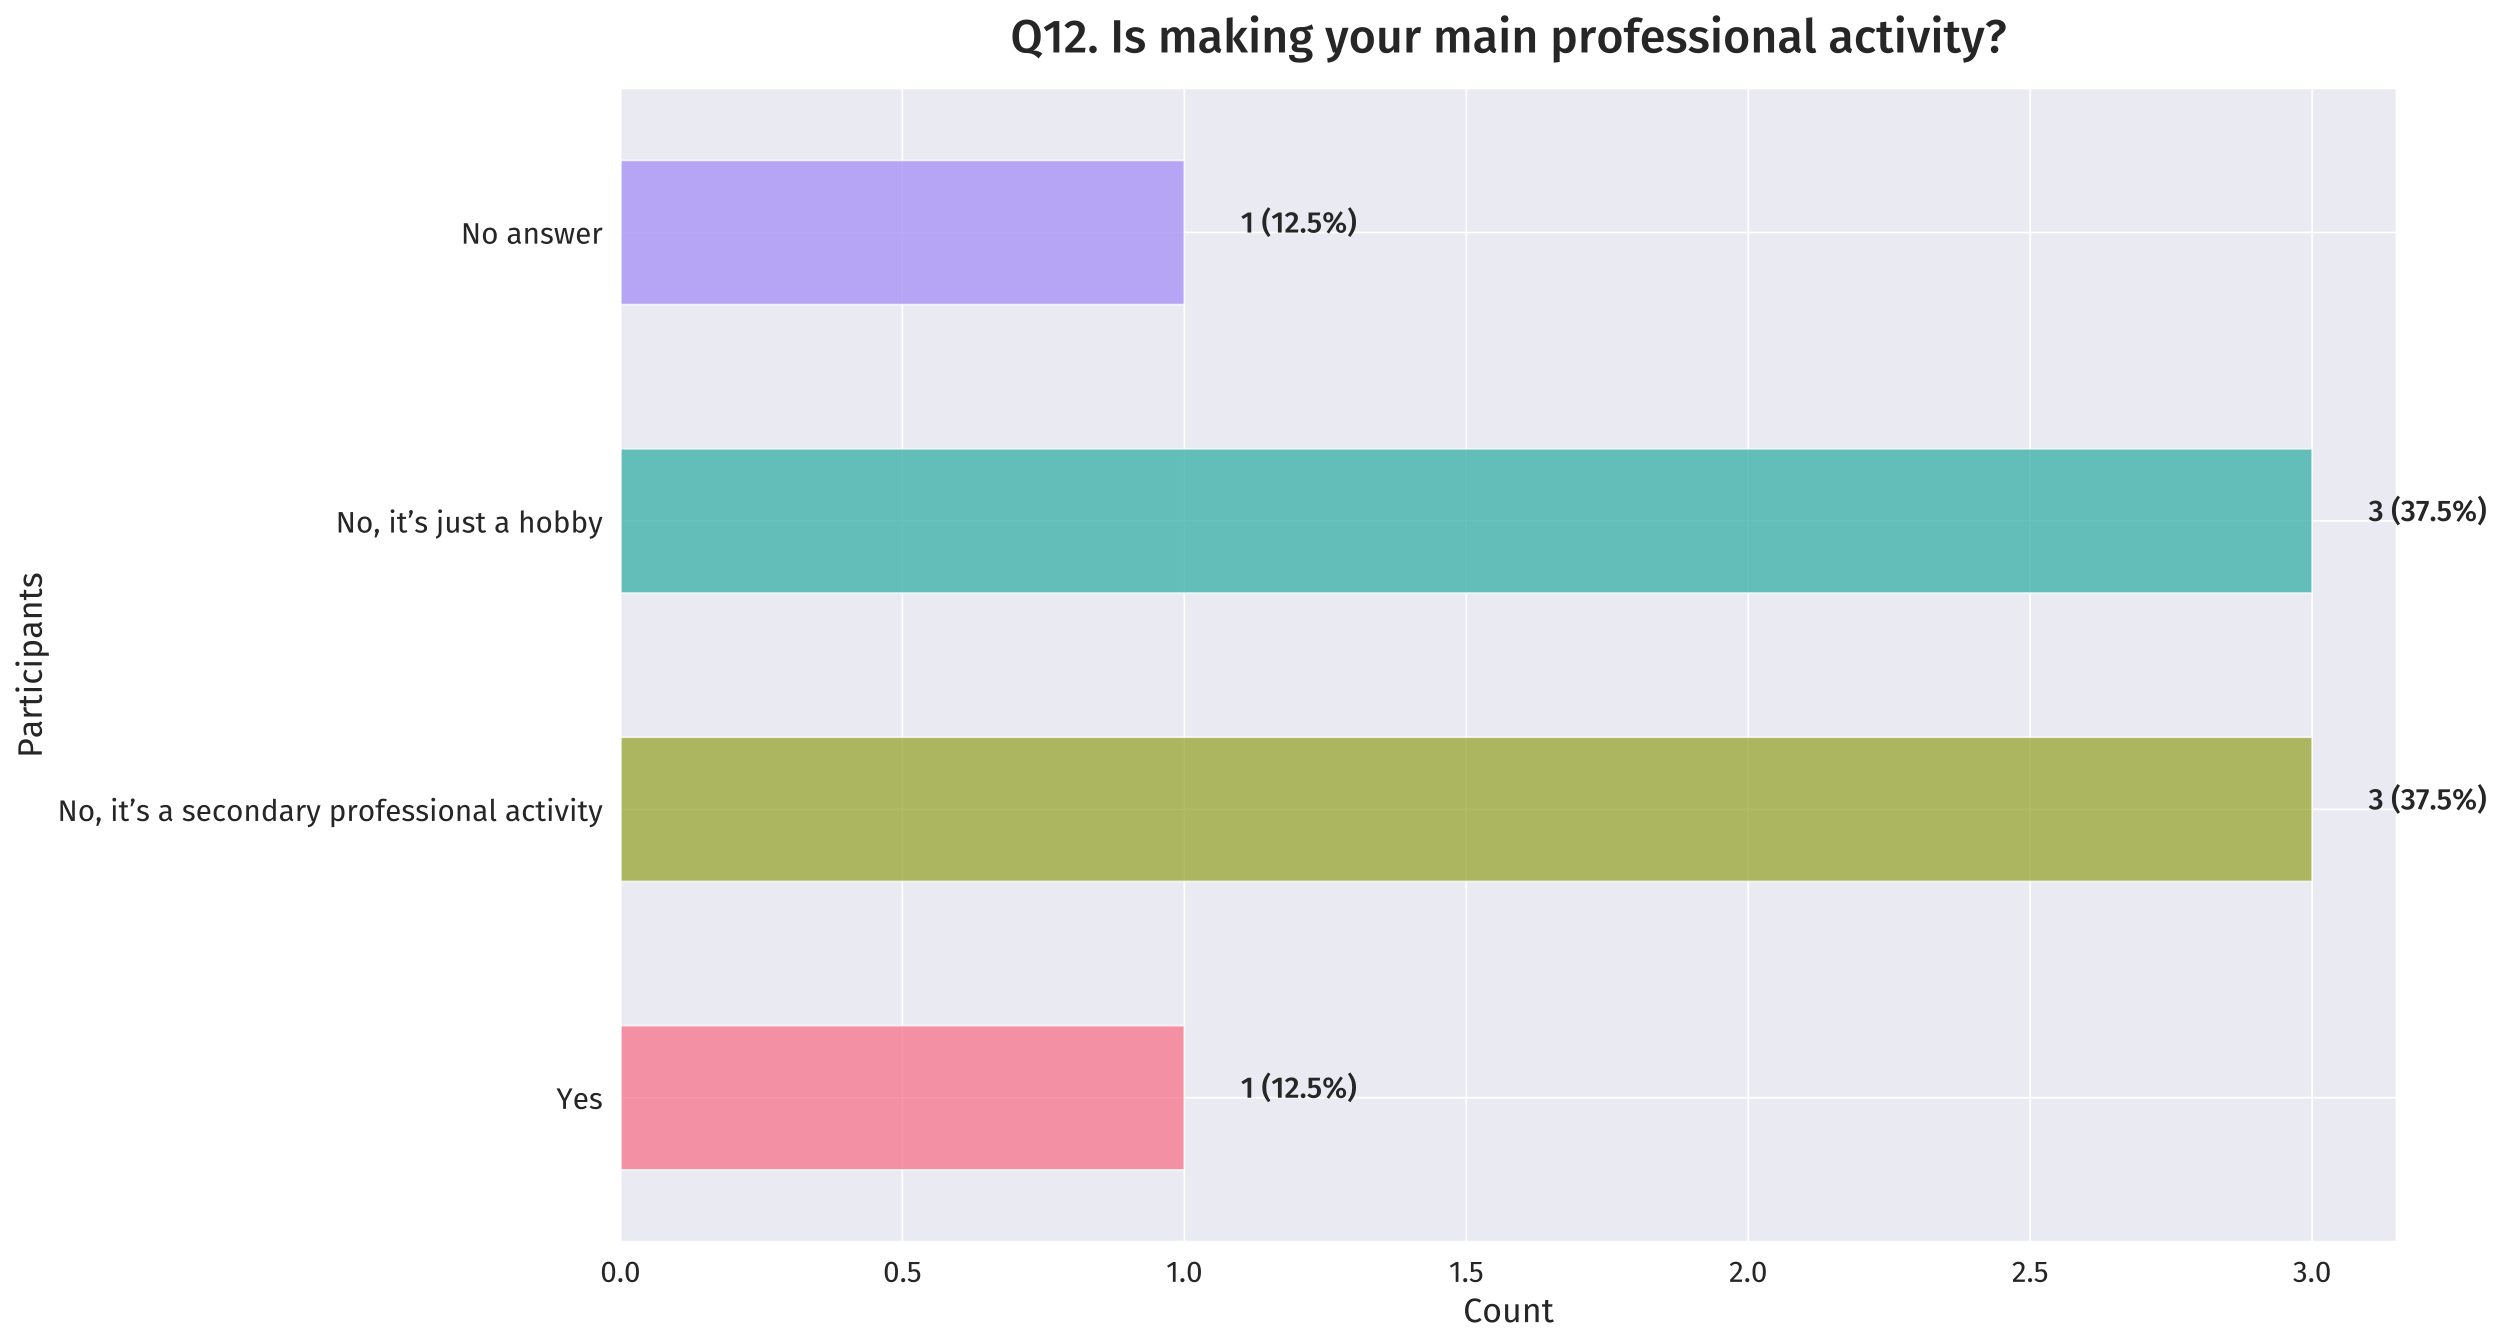 <?xml version="1.0" encoding="utf-8" standalone="no"?>
<!DOCTYPE svg PUBLIC "-//W3C//DTD SVG 1.1//EN"
  "http://www.w3.org/Graphics/SVG/1.1/DTD/svg11.dtd">
<!-- Created with matplotlib (http://matplotlib.org/) -->
<svg height="633pt" version="1.1" viewBox="0 0 1178 633" width="1178pt" xmlns="http://www.w3.org/2000/svg" xmlns:xlink="http://www.w3.org/1999/xlink">
 <defs>
  <style type="text/css">
*{stroke-linecap:butt;stroke-linejoin:round;}
  </style>
 </defs>
 <g id="figure_1">
  <g id="patch_1">
   <path d="M 0 633.596 
L 1178.957 633.596 
L 1178.957 0 
L 0 0 
z
" style="fill:#ffffff;"/>
  </g>
  <g id="axes_1">
   <g id="patch_2">
    <path d="M 292.333 585.207 
L 1129.333 585.207 
L 1129.333 41.607 
L 292.333 41.607 
z
" style="fill:#eaeaf2;"/>
   </g>
   <g id="matplotlib.axis_1">
    <g id="xtick_1">
     <g id="line2d_1">
      <path clip-path="url(#p5db1fbc3b5)" d="M 292.333 585.207 
L 292.333 41.607 
" style="fill:none;stroke:#ffffff;stroke-linecap:round;stroke-width:0.8;"/>
     </g>
     <g id="text_1">
      <!-- 0.0 -->
      <defs>
       <path d="M 27.906 67.906 
Q 39 67.906 44.641 59.047 
Q 50.297 50.203 50.297 33.406 
Q 50.297 16.594 44.641 7.688 
Q 39 -1.203 27.906 -1.203 
Q 16.797 -1.203 11.141 7.688 
Q 5.5 16.594 5.5 33.406 
Q 5.5 50.203 11.141 59.047 
Q 16.797 67.906 27.906 67.906 
z
M 27.906 60.594 
Q 21.406 60.594 18.25 54.188 
Q 15.094 47.797 15.094 33.406 
Q 15.094 19 18.25 12.547 
Q 21.406 6.094 27.906 6.094 
Q 34.297 6.094 37.5 12.547 
Q 40.703 19 40.703 33.406 
Q 40.703 47.703 37.5 54.141 
Q 34.297 60.594 27.906 60.594 
z
" id="FiraSans-Regular-30"/>
       <path d="M 11.906 12.703 
Q 14.906 12.703 16.906 10.703 
Q 18.906 8.703 18.906 5.797 
Q 18.906 2.906 16.906 0.844 
Q 14.906 -1.203 11.906 -1.203 
Q 9 -1.203 7 0.844 
Q 5 2.906 5 5.797 
Q 5 8.703 7 10.703 
Q 9 12.703 11.906 12.703 
z
" id="FiraSans-Regular-2e"/>
      </defs>
      <g style="fill:#262626;" transform="translate(282.842 604.007)scale(0.14 -0.14)">
       <use xlink:href="#FiraSans-Regular-30"/>
       <use x="55.8" xlink:href="#FiraSans-Regular-2e"/>
       <use x="79.8" xlink:href="#FiraSans-Regular-30"/>
      </g>
     </g>
    </g>
    <g id="xtick_2">
     <g id="line2d_2">
      <path clip-path="url(#p5db1fbc3b5)" d="M 425.191 585.207 
L 425.191 41.607 
" style="fill:none;stroke:#ffffff;stroke-linecap:round;stroke-width:0.8;"/>
     </g>
     <g id="text_2">
      <!-- 0.5 -->
      <defs>
       <path d="M 42 59.703 
L 15.906 59.703 
L 15.906 40 
Q 21 42.594 26.594 42.594 
Q 35.203 42.594 40.391 36.938 
Q 45.594 31.297 45.594 21.406 
Q 45.594 14.797 42.688 9.641 
Q 39.797 4.5 34.547 1.641 
Q 29.297 -1.203 22.406 -1.203 
Q 16.297 -1.203 11.5 0.938 
Q 6.703 3.094 2.594 7.297 
L 8 12.594 
Q 11.203 9.406 14.594 7.844 
Q 18 6.297 22.297 6.297 
Q 28.703 6.297 32.344 10.297 
Q 36 14.297 36 21.594 
Q 36 28.906 32.703 32.203 
Q 29.406 35.5 23.797 35.5 
Q 21.203 35.5 19 34.953 
Q 16.797 34.406 14.297 33.203 
L 7.094 33.203 
L 7.094 66.906 
L 43.297 66.906 
z
" id="FiraSans-Regular-35"/>
      </defs>
      <g style="fill:#262626;" transform="translate(416.098 604.007)scale(0.14 -0.14)">
       <use xlink:href="#FiraSans-Regular-30"/>
       <use x="55.8" xlink:href="#FiraSans-Regular-2e"/>
       <use x="79.8" xlink:href="#FiraSans-Regular-35"/>
      </g>
     </g>
    </g>
    <g id="xtick_3">
     <g id="line2d_3">
      <path clip-path="url(#p5db1fbc3b5)" d="M 558.048 585.207 
L 558.048 41.607 
" style="fill:none;stroke:#ffffff;stroke-linecap:round;stroke-width:0.8;"/>
     </g>
     <g id="text_3">
      <!-- 1.0 -->
      <defs>
       <path d="M 32.297 66.906 
L 32.297 0 
L 23.094 0 
L 23.094 57.094 
L 7.5 47.594 
L 3.5 54.094 
L 24.203 66.906 
z
" id="FiraSans-Regular-31"/>
      </defs>
      <g style="fill:#262626;" transform="translate(549.431 604.007)scale(0.14 -0.14)">
       <use xlink:href="#FiraSans-Regular-31"/>
       <use x="43.3" xlink:href="#FiraSans-Regular-2e"/>
       <use x="67.3" xlink:href="#FiraSans-Regular-30"/>
      </g>
     </g>
    </g>
    <g id="xtick_4">
     <g id="line2d_4">
      <path clip-path="url(#p5db1fbc3b5)" d="M 690.905 585.207 
L 690.905 41.607 
" style="fill:none;stroke:#ffffff;stroke-linecap:round;stroke-width:0.8;"/>
     </g>
     <g id="text_4">
      <!-- 1.5 -->
      <g style="fill:#262626;" transform="translate(682.688 604.007)scale(0.14 -0.14)">
       <use xlink:href="#FiraSans-Regular-31"/>
       <use x="43.3" xlink:href="#FiraSans-Regular-2e"/>
       <use x="67.3" xlink:href="#FiraSans-Regular-35"/>
      </g>
     </g>
    </g>
    <g id="xtick_5">
     <g id="line2d_5">
      <path clip-path="url(#p5db1fbc3b5)" d="M 823.762 585.207 
L 823.762 41.607 
" style="fill:none;stroke:#ffffff;stroke-linecap:round;stroke-width:0.8;"/>
     </g>
     <g id="text_5">
      <!-- 2.0 -->
      <defs>
       <path d="M 22.797 67.906 
Q 28.797 67.906 33.344 65.5 
Q 37.906 63.094 40.406 58.938 
Q 42.906 54.797 42.906 49.594 
Q 42.906 43.5 40.156 37.891 
Q 37.406 32.297 31.703 25.797 
Q 26 19.297 14.406 7.703 
L 44.5 7.703 
L 43.406 0 
L 3.906 0 
L 3.906 7.297 
Q 17.297 21.203 22.891 27.641 
Q 28.5 34.094 30.891 38.891 
Q 33.297 43.703 33.297 49.203 
Q 33.297 54.406 30.297 57.344 
Q 27.297 60.297 22.297 60.297 
Q 18.203 60.297 15.094 58.594 
Q 12 56.906 8.5 53 
L 2.5 57.797 
Q 6.594 62.906 11.594 65.406 
Q 16.594 67.906 22.797 67.906 
z
" id="FiraSans-Regular-32"/>
      </defs>
      <g style="fill:#262626;" transform="translate(814.711 604.007)scale(0.14 -0.14)">
       <use xlink:href="#FiraSans-Regular-32"/>
       <use x="49.5" xlink:href="#FiraSans-Regular-2e"/>
       <use x="73.5" xlink:href="#FiraSans-Regular-30"/>
      </g>
     </g>
    </g>
    <g id="xtick_6">
     <g id="line2d_6">
      <path clip-path="url(#p5db1fbc3b5)" d="M 956.619 585.207 
L 956.619 41.607 
" style="fill:none;stroke:#ffffff;stroke-linecap:round;stroke-width:0.8;"/>
     </g>
     <g id="text_6">
      <!-- 2.5 -->
      <g style="fill:#262626;" transform="translate(947.968 604.007)scale(0.14 -0.14)">
       <use xlink:href="#FiraSans-Regular-32"/>
       <use x="49.5" xlink:href="#FiraSans-Regular-2e"/>
       <use x="73.5" xlink:href="#FiraSans-Regular-35"/>
      </g>
     </g>
    </g>
    <g id="xtick_7">
     <g id="line2d_7">
      <path clip-path="url(#p5db1fbc3b5)" d="M 1089.476 585.207 
L 1089.476 41.607 
" style="fill:none;stroke:#ffffff;stroke-linecap:round;stroke-width:0.8;"/>
     </g>
     <g id="text_7">
      <!-- 3.0 -->
      <defs>
       <path d="M 22.5 67.906 
Q 28.703 67.906 33.141 65.594 
Q 37.594 63.297 39.938 59.391 
Q 42.297 55.5 42.297 50.906 
Q 42.297 44.797 38.75 40.844 
Q 35.203 36.906 29.297 35.5 
Q 36 34.906 40.203 30.703 
Q 44.406 26.5 44.406 19.297 
Q 44.406 13.5 41.594 8.797 
Q 38.797 4.094 33.594 1.438 
Q 28.406 -1.203 21.594 -1.203 
Q 15.5 -1.203 10.391 1.047 
Q 5.297 3.297 1.5 7.797 
L 7 12.906 
Q 10.297 9.5 13.75 7.891 
Q 17.203 6.297 21.297 6.297 
Q 27.594 6.297 31.188 9.844 
Q 34.797 13.406 34.797 19.406 
Q 34.797 26 31.391 28.703 
Q 28 31.406 21.5 31.406 
L 16.5 31.406 
L 17.594 38.5 
L 21 38.5 
Q 26.203 38.5 29.641 41.594 
Q 33.094 44.703 33.094 50.297 
Q 33.094 55 30.094 57.75 
Q 27.094 60.5 22 60.5 
Q 18.094 60.5 14.844 59.094 
Q 11.594 57.703 8.203 54.5 
L 3.406 60 
Q 11.906 67.906 22.5 67.906 
z
" id="FiraSans-Regular-33"/>
      </defs>
      <g style="fill:#262626;" transform="translate(1080.397 604.007)scale(0.14 -0.14)">
       <use xlink:href="#FiraSans-Regular-33"/>
       <use x="49.9" xlink:href="#FiraSans-Regular-2e"/>
       <use x="73.9" xlink:href="#FiraSans-Regular-30"/>
      </g>
     </g>
    </g>
    <g id="text_8">
     <!-- Count -->
     <defs>
      <path d="M 34.094 70.094 
Q 40.297 70.094 44.547 68.5 
Q 48.797 66.906 53.203 63.297 
L 48 57.203 
Q 41.703 62.297 34.703 62.297 
Q 26.094 62.297 20.844 55.688 
Q 15.594 49.094 15.594 34.5 
Q 15.594 20.297 20.797 13.547 
Q 26 6.797 34.594 6.797 
Q 39 6.797 42.297 8.297 
Q 45.594 9.797 49.297 12.5 
L 54 6.5 
Q 50.797 3.203 45.797 1 
Q 40.797 -1.203 34.297 -1.203 
Q 25.906 -1.203 19.344 2.938 
Q 12.797 7.094 9.141 15.141 
Q 5.5 23.203 5.5 34.5 
Q 5.5 45.797 9.297 53.844 
Q 13.094 61.906 19.594 66 
Q 26.094 70.094 34.094 70.094 
z
" id="FiraSans-Regular-43"/>
      <path d="M 29.297 53.906 
Q 40.406 53.906 46.547 46.5 
Q 52.703 39.094 52.703 26.406 
Q 52.703 18.203 49.891 11.953 
Q 47.094 5.703 41.797 2.25 
Q 36.5 -1.203 29.203 -1.203 
Q 18.094 -1.203 11.891 6.188 
Q 5.703 13.594 5.703 26.297 
Q 5.703 34.5 8.5 40.75 
Q 11.297 47 16.594 50.453 
Q 21.906 53.906 29.297 53.906 
z
M 29.297 46.5 
Q 15.594 46.5 15.594 26.297 
Q 15.594 6.203 29.203 6.203 
Q 42.797 6.203 42.797 26.406 
Q 42.797 46.5 29.297 46.5 
z
" id="FiraSans-Regular-6f"/>
      <path d="M 48.703 0 
L 40.797 0 
L 40.094 8.203 
Q 37.094 3.297 33.188 1.047 
Q 29.297 -1.203 23.703 -1.203 
Q 16.797 -1.203 12.891 3 
Q 9 7.203 9 14.906 
L 9 52.703 
L 18.203 52.703 
L 18.203 15.906 
Q 18.203 10.5 20.094 8.25 
Q 22 6 26.297 6 
Q 34 6 39.5 15.094 
L 39.5 52.703 
L 48.703 52.703 
z
" id="FiraSans-Regular-75"/>
      <path d="M 34.297 53.906 
Q 41.5 53.906 45.547 49.594 
Q 49.594 45.297 49.594 37.797 
L 49.594 0 
L 40.406 0 
L 40.406 36.5 
Q 40.406 42.094 38.297 44.391 
Q 36.203 46.703 32.094 46.703 
Q 27.906 46.703 24.703 44.297 
Q 21.5 41.906 18.703 37.406 
L 18.703 0 
L 9.5 0 
L 9.5 52.703 
L 17.406 52.703 
L 18.203 44.906 
Q 21 49.094 25.141 51.5 
Q 29.297 53.906 34.297 53.906 
z
" id="FiraSans-Regular-6e"/>
      <path d="M 36.094 2.406 
Q 30.906 -1.203 24.297 -1.203 
Q 17.594 -1.203 13.844 2.641 
Q 10.094 6.5 10.094 13.797 
L 10.094 45.594 
L 0.906 45.594 
L 0.906 52.703 
L 10.094 52.703 
L 10.094 64.594 
L 19.297 65.703 
L 19.297 52.703 
L 31.797 52.703 
L 30.797 45.594 
L 19.297 45.594 
L 19.297 14.203 
Q 19.297 10.094 20.75 8.25 
Q 22.203 6.406 25.594 6.406 
Q 28.703 6.406 32.594 8.5 
z
" id="FiraSans-Regular-74"/>
     </defs>
     <g style="fill:#262626;" transform="translate(689.45 622.988)scale(0.16 -0.16)">
      <use xlink:href="#FiraSans-Regular-43"/>
      <use x="56" xlink:href="#FiraSans-Regular-6f"/>
      <use x="114.4" xlink:href="#FiraSans-Regular-75"/>
      <use x="172.6" xlink:href="#FiraSans-Regular-6e"/>
      <use x="231.2" xlink:href="#FiraSans-Regular-74"/>
     </g>
    </g>
   </g>
   <g id="matplotlib.axis_2">
    <g id="ytick_1">
     <g id="line2d_8">
      <path clip-path="url(#p5db1fbc3b5)" d="M 292.333 517.257 
L 1129.333 517.257 
" style="fill:none;stroke:#ffffff;stroke-linecap:round;stroke-width:0.8;"/>
     </g>
     <g id="text_9">
      <!-- Yes -->
      <defs>
       <path d="M 54.5 68.906 
L 32.297 26.5 
L 32.297 0 
L 22.703 0 
L 22.703 26.406 
L 0.5 68.906 
L 11 68.906 
L 27.797 34.797 
L 44.594 68.906 
z
" id="FiraSans-Regular-59"/>
       <path d="M 49.297 27.906 
Q 49.297 25.594 49.094 23.203 
L 15.5 23.203 
Q 16.094 14.5 19.891 10.391 
Q 23.703 6.297 29.703 6.297 
Q 33.5 6.297 36.703 7.391 
Q 39.906 8.5 43.406 10.906 
L 47.406 5.406 
Q 39 -1.203 29 -1.203 
Q 18 -1.203 11.844 6 
Q 5.703 13.203 5.703 25.797 
Q 5.703 34 8.344 40.344 
Q 11 46.703 15.953 50.297 
Q 20.906 53.906 27.594 53.906 
Q 38.094 53.906 43.688 47 
Q 49.297 40.094 49.297 27.906 
z
M 40.203 30.594 
Q 40.203 38.406 37.094 42.5 
Q 34 46.594 27.797 46.594 
Q 16.5 46.594 15.5 30 
L 40.203 30 
z
" id="FiraSans-Regular-65"/>
       <path d="M 23.797 53.906 
Q 29.203 53.906 33.5 52.406 
Q 37.797 50.906 41.703 47.906 
L 37.797 42.094 
Q 34.203 44.406 30.953 45.5 
Q 27.703 46.594 24.094 46.594 
Q 19.594 46.594 17 44.75 
Q 14.406 42.906 14.406 39.703 
Q 14.406 36.5 16.844 34.703 
Q 19.297 32.906 25.703 31.203 
Q 34.5 29 38.844 25.203 
Q 43.203 21.406 43.203 14.797 
Q 43.203 7 37.141 2.891 
Q 31.094 -1.203 22.406 -1.203 
Q 10.406 -1.203 2.5 5.703 
L 7.406 11.297 
Q 14.094 6.203 22.203 6.203 
Q 27.406 6.203 30.453 8.344 
Q 33.5 10.5 33.5 14.203 
Q 33.5 16.906 32.391 18.547 
Q 31.297 20.203 28.594 21.453 
Q 25.906 22.703 20.703 24.094 
Q 12.297 26.297 8.547 30 
Q 4.797 33.703 4.797 39.406 
Q 4.797 43.5 7.25 46.844 
Q 9.703 50.203 14.047 52.047 
Q 18.406 53.906 23.797 53.906 
z
" id="FiraSans-Regular-73"/>
      </defs>
      <g style="fill:#262626;" transform="translate(262.165 522.507)scale(0.14 -0.14)">
       <use xlink:href="#FiraSans-Regular-59"/>
       <use x="55" xlink:href="#FiraSans-Regular-65"/>
       <use x="109.5" xlink:href="#FiraSans-Regular-73"/>
      </g>
     </g>
    </g>
    <g id="ytick_2">
     <g id="line2d_9">
      <path clip-path="url(#p5db1fbc3b5)" d="M 292.333 381.357 
L 1129.333 381.357 
" style="fill:none;stroke:#ffffff;stroke-linecap:round;stroke-width:0.8;"/>
     </g>
     <g id="text_10">
      <!-- No, it’s a secondary professional activity -->
      <defs>
       <path d="M 58.297 0 
L 45.594 0 
L 17.594 58.5 
Q 18.203 51.594 18.547 45.75 
Q 18.906 39.906 18.906 31.594 
L 18.906 0 
L 10 0 
L 10 68.906 
L 22.406 68.906 
L 50.703 10.297 
Q 50.406 12.906 49.906 19.406 
Q 49.406 25.906 49.406 31.297 
L 49.406 68.906 
L 58.297 68.906 
z
" id="FiraSans-Regular-4e"/>
       <path d="M 11.906 12.703 
Q 14.906 12.703 16.906 10.703 
Q 18.906 8.703 18.906 5.797 
Q 18.906 2.703 17.094 -1.297 
L 10.406 -16.594 
L 3.797 -16.594 
L 7.797 0 
Q 6.5 1 5.75 2.5 
Q 5 4 5 5.797 
Q 5 8.703 7 10.703 
Q 9 12.703 11.906 12.703 
z
" id="FiraSans-Regular-2c"/>
       <path id="FiraSans-Regular-20"/>
       <path d="M 18.703 52.703 
L 18.703 0 
L 9.5 0 
L 9.5 52.703 
z
M 14 78 
Q 16.906 78 18.703 76.203 
Q 20.5 74.406 20.5 71.703 
Q 20.5 69 18.703 67.25 
Q 16.906 65.5 14 65.5 
Q 11.203 65.5 9.391 67.25 
Q 7.594 69 7.594 71.703 
Q 7.594 74.406 9.391 76.203 
Q 11.203 78 14 78 
z
" id="FiraSans-Regular-69"/>
       <path d="M 11.906 75.703 
Q 14.594 75.703 16.5 73.844 
Q 18.406 72 18.406 69.406 
Q 18.406 68.203 18.047 66.953 
Q 17.703 65.703 16.703 63.594 
L 10 49.406 
L 4 49.406 
L 8 64.406 
Q 5.406 66.406 5.406 69.406 
Q 5.406 72 7.344 73.844 
Q 9.297 75.703 11.906 75.703 
z
" id="FiraSans-Regular-2019"/>
       <path d="M 45 12.297 
Q 45 9.094 46.094 7.547 
Q 47.203 6 49.406 5.203 
L 47.297 -1.203 
Q 43.203 -0.703 40.703 1.094 
Q 38.203 2.906 37 6.703 
Q 31.703 -1.203 21.297 -1.203 
Q 13.5 -1.203 9 3.188 
Q 4.5 7.594 4.5 14.703 
Q 4.5 23.094 10.547 27.594 
Q 16.594 32.094 27.703 32.094 
L 35.797 32.094 
L 35.797 36 
Q 35.797 41.594 33.094 44 
Q 30.406 46.406 24.797 46.406 
Q 19 46.406 10.594 43.594 
L 8.297 50.297 
Q 18.094 53.906 26.5 53.906 
Q 35.797 53.906 40.391 49.344 
Q 45 44.797 45 36.406 
L 45 12.297 
z
M 23.406 5.703 
Q 31.297 5.703 35.797 13.906 
L 35.797 26 
L 28.906 26 
Q 14.297 26 14.297 15.203 
Q 14.297 10.5 16.594 8.094 
Q 18.906 5.703 23.406 5.703 
z
" id="FiraSans-Regular-61"/>
       <path d="M 28.703 53.906 
Q 33.406 53.906 37.297 52.547 
Q 41.203 51.203 44.797 48.203 
L 40.406 42.406 
Q 37.594 44.406 34.938 45.344 
Q 32.297 46.297 29.094 46.297 
Q 22.703 46.297 19.141 41.188 
Q 15.594 36.094 15.594 26.094 
Q 15.594 16.094 19.094 11.344 
Q 22.594 6.594 29.094 6.594 
Q 32.203 6.594 34.797 7.547 
Q 37.406 8.5 40.594 10.594 
L 44.797 4.594 
Q 37.594 -1.203 28.703 -1.203 
Q 18 -1.203 11.844 6 
Q 5.703 13.203 5.703 25.906 
Q 5.703 34.297 8.5 40.594 
Q 11.297 46.906 16.438 50.406 
Q 21.594 53.906 28.703 53.906 
z
" id="FiraSans-Regular-63"/>
       <path d="M 50.297 73.906 
L 50.297 0 
L 42.203 0 
L 41.297 7.297 
Q 38.703 3.297 34.797 1.047 
Q 30.906 -1.203 26.094 -1.203 
Q 16.703 -1.203 11.453 6.188 
Q 6.203 13.594 6.203 26.094 
Q 6.203 34.203 8.703 40.5 
Q 11.203 46.797 15.891 50.344 
Q 20.594 53.906 26.906 53.906 
Q 35 53.906 41.094 47.406 
L 41.094 75 
z
M 28.094 6.094 
Q 32.297 6.094 35.297 8.047 
Q 38.297 10 41.094 13.906 
L 41.094 39.703 
Q 38.5 43.094 35.547 44.844 
Q 32.594 46.594 28.906 46.594 
Q 22.797 46.594 19.438 41.5 
Q 16.094 36.406 16.094 26.297 
Q 16.094 16.094 19.188 11.094 
Q 22.297 6.094 28.094 6.094 
z
" id="FiraSans-Regular-64"/>
       <path d="M 32.406 53.906 
Q 35.203 53.906 37.594 53.297 
L 35.906 44.297 
Q 33.5 44.906 31.297 44.906 
Q 26.406 44.906 23.406 41.297 
Q 20.406 37.703 18.703 30.094 
L 18.703 0 
L 9.5 0 
L 9.5 52.703 
L 17.406 52.703 
L 18.297 42 
Q 20.406 47.906 24 50.906 
Q 27.594 53.906 32.406 53.906 
z
" id="FiraSans-Regular-72"/>
       <path d="M 30.594 -0.297 
Q 27.5 -9.5 21.953 -14.844 
Q 16.406 -20.203 6.094 -21.297 
L 5.094 -14.094 
Q 10.297 -13.203 13.391 -11.5 
Q 16.5 -9.797 18.344 -7.141 
Q 20.203 -4.5 21.797 0 
L 18.703 0 
L 1 52.703 
L 10.797 52.703 
L 24.906 6.703 
L 38.703 52.703 
L 48.203 52.703 
z
" id="FiraSans-Regular-79"/>
       <path d="M 33.703 53.906 
Q 43.797 53.906 48.5 46.703 
Q 53.203 39.5 53.203 26.406 
Q 53.203 14 47.797 6.391 
Q 42.406 -1.203 32.5 -1.203 
Q 23.703 -1.203 18.703 4.797 
L 18.703 -20.203 
L 9.5 -21.297 
L 9.5 52.703 
L 17.406 52.703 
L 18.094 45.594 
Q 21 49.594 25.094 51.75 
Q 29.203 53.906 33.703 53.906 
z
M 30.297 6.297 
Q 43.297 6.297 43.297 26.406 
Q 43.297 46.594 31.406 46.594 
Q 27.5 46.594 24.297 44.297 
Q 21.094 42 18.703 38.406 
L 18.703 12.703 
Q 20.703 9.594 23.703 7.938 
Q 26.703 6.297 30.297 6.297 
z
" id="FiraSans-Regular-70"/>
       <path d="M 27.406 67.594 
Q 23.203 67.594 21.391 65.75 
Q 19.594 63.906 19.594 60 
L 19.594 52.703 
L 32.406 52.703 
L 31.406 45.594 
L 19.594 45.594 
L 19.594 0 
L 10.406 0 
L 10.406 45.594 
L 1 45.594 
L 1 52.703 
L 10.406 52.703 
L 10.406 59.906 
Q 10.406 66.703 14.75 70.844 
Q 19.094 75 26.906 75 
Q 30.5 75 33.344 74.344 
Q 36.203 73.703 39.5 72.297 
L 36.594 65.594 
Q 32.094 67.594 27.406 67.594 
z
" id="FiraSans-Regular-66"/>
       <path d="M 20 -1.203 
Q 14.906 -1.203 11.953 1.844 
Q 9 4.906 9 10.406 
L 9 73.906 
L 18.203 75 
L 18.203 10.594 
Q 18.203 8.406 18.953 7.406 
Q 19.703 6.406 21.5 6.406 
Q 23.406 6.406 24.906 7 
L 27.297 0.594 
Q 24 -1.203 20 -1.203 
z
" id="FiraSans-Regular-6c"/>
       <path d="M 48.203 52.703 
L 30.297 0 
L 19.203 0 
L 1 52.703 
L 11 52.703 
L 24.797 8.203 
L 38.5 52.703 
z
" id="FiraSans-Regular-76"/>
      </defs>
      <g style="fill:#262626;" transform="translate(27.087 386.817)scale(0.14 -0.14)">
       <use xlink:href="#FiraSans-Regular-4e"/>
       <use x="68.3" xlink:href="#FiraSans-Regular-6f"/>
       <use x="126.7" xlink:href="#FiraSans-Regular-2c"/>
       <use x="150.7" xlink:href="#FiraSans-Regular-20"/>
       <use x="177.2" xlink:href="#FiraSans-Regular-69"/>
       <use x="205.4" xlink:href="#FiraSans-Regular-74"/>
       <use x="241.5" xlink:href="#FiraSans-Regular-2019"/>
       <use x="264.3" xlink:href="#FiraSans-Regular-73"/>
       <use x="311" xlink:href="#FiraSans-Regular-20"/>
       <use x="337.5" xlink:href="#FiraSans-Regular-61"/>
       <use x="391.9" xlink:href="#FiraSans-Regular-20"/>
       <use x="418.4" xlink:href="#FiraSans-Regular-73"/>
       <use x="465.1" xlink:href="#FiraSans-Regular-65"/>
       <use x="519.6" xlink:href="#FiraSans-Regular-63"/>
       <use x="567.4" xlink:href="#FiraSans-Regular-6f"/>
       <use x="625.8" xlink:href="#FiraSans-Regular-6e"/>
       <use x="684.4" xlink:href="#FiraSans-Regular-64"/>
       <use x="744.2" xlink:href="#FiraSans-Regular-61"/>
       <use x="798.6" xlink:href="#FiraSans-Regular-72"/>
       <use x="837.2" xlink:href="#FiraSans-Regular-79"/>
       <use x="886.4" xlink:href="#FiraSans-Regular-20"/>
       <use x="912.9" xlink:href="#FiraSans-Regular-70"/>
       <use x="972.3" xlink:href="#FiraSans-Regular-72"/>
       <use x="1010.9" xlink:href="#FiraSans-Regular-6f"/>
       <use x="1069.3" xlink:href="#FiraSans-Regular-66"/>
       <use x="1102.8" xlink:href="#FiraSans-Regular-65"/>
       <use x="1157.3" xlink:href="#FiraSans-Regular-73"/>
       <use x="1204" xlink:href="#FiraSans-Regular-73"/>
       <use x="1250.7" xlink:href="#FiraSans-Regular-69"/>
       <use x="1278.9" xlink:href="#FiraSans-Regular-6f"/>
       <use x="1337.3" xlink:href="#FiraSans-Regular-6e"/>
       <use x="1395.9" xlink:href="#FiraSans-Regular-61"/>
       <use x="1450.3" xlink:href="#FiraSans-Regular-6c"/>
       <use x="1479.6" xlink:href="#FiraSans-Regular-20"/>
       <use x="1506.1" xlink:href="#FiraSans-Regular-61"/>
       <use x="1560.5" xlink:href="#FiraSans-Regular-63"/>
       <use x="1608.3" xlink:href="#FiraSans-Regular-74"/>
       <use x="1644.4" xlink:href="#FiraSans-Regular-69"/>
       <use x="1672.6" xlink:href="#FiraSans-Regular-76"/>
       <use x="1721.8" xlink:href="#FiraSans-Regular-69"/>
       <use x="1750" xlink:href="#FiraSans-Regular-74"/>
       <use x="1786.1" xlink:href="#FiraSans-Regular-79"/>
      </g>
     </g>
    </g>
    <g id="ytick_3">
     <g id="line2d_10">
      <path clip-path="url(#p5db1fbc3b5)" d="M 292.333 245.457 
L 1129.333 245.457 
" style="fill:none;stroke:#ffffff;stroke-linecap:round;stroke-width:0.8;"/>
     </g>
     <g id="text_11">
      <!-- No, it’s just a hobby -->
      <defs>
       <path d="M 18.5 3.203 
Q 18.5 -4.094 16.703 -8.5 
Q 14.906 -12.906 11.453 -15.656 
Q 8 -18.406 1.797 -21.203 
L -0.906 -14.5 
Q 3 -12.703 5.094 -10.953 
Q 7.203 -9.203 8.25 -6.047 
Q 9.297 -2.906 9.297 2.594 
L 9.297 52.703 
L 18.5 52.703 
z
M 13.906 78 
Q 16.797 78 18.594 76.203 
Q 20.406 74.406 20.406 71.703 
Q 20.406 69 18.594 67.25 
Q 16.797 65.5 13.906 65.5 
Q 11.094 65.5 9.297 67.25 
Q 7.5 69 7.5 71.703 
Q 7.5 74.406 9.297 76.203 
Q 11.094 78 13.906 78 
z
" id="FiraSans-Regular-6a"/>
       <path d="M 34.297 53.906 
Q 41.5 53.906 45.547 49.594 
Q 49.594 45.297 49.594 37.797 
L 49.594 0 
L 40.406 0 
L 40.406 36.5 
Q 40.406 42.094 38.25 44.391 
Q 36.094 46.703 32 46.703 
Q 27.906 46.703 24.703 44.297 
Q 21.5 41.906 18.703 37.5 
L 18.703 0 
L 9.5 0 
L 9.5 73.797 
L 18.703 74.797 
L 18.703 45.406 
Q 24.906 53.906 34.297 53.906 
z
" id="FiraSans-Regular-68"/>
       <path d="M 33.594 53.906 
Q 42.594 53.906 47.891 46.656 
Q 53.203 39.406 53.203 26.406 
Q 53.203 18.203 50.703 11.953 
Q 48.203 5.703 43.5 2.25 
Q 38.797 -1.203 32.5 -1.203 
Q 24.203 -1.203 18.5 5.797 
L 17.594 0 
L 9.5 0 
L 9.5 73.906 
L 18.703 75 
L 18.703 46.094 
Q 24.406 53.906 33.594 53.906 
z
M 30.297 6.094 
Q 36.406 6.094 39.844 11.047 
Q 43.297 16 43.297 26.406 
Q 43.297 37.094 40.094 41.844 
Q 36.906 46.594 31 46.594 
Q 24 46.594 18.703 38.406 
L 18.703 13.203 
Q 20.797 9.906 23.844 8 
Q 26.906 6.094 30.297 6.094 
z
" id="FiraSans-Regular-62"/>
      </defs>
      <g style="fill:#262626;" transform="translate(158.184 250.917)scale(0.14 -0.14)">
       <use xlink:href="#FiraSans-Regular-4e"/>
       <use x="68.3" xlink:href="#FiraSans-Regular-6f"/>
       <use x="126.7" xlink:href="#FiraSans-Regular-2c"/>
       <use x="150.7" xlink:href="#FiraSans-Regular-20"/>
       <use x="177.2" xlink:href="#FiraSans-Regular-69"/>
       <use x="205.4" xlink:href="#FiraSans-Regular-74"/>
       <use x="241.5" xlink:href="#FiraSans-Regular-2019"/>
       <use x="264.3" xlink:href="#FiraSans-Regular-73"/>
       <use x="311" xlink:href="#FiraSans-Regular-20"/>
       <use x="337.5" xlink:href="#FiraSans-Regular-6a"/>
       <use x="365.5" xlink:href="#FiraSans-Regular-75"/>
       <use x="423.7" xlink:href="#FiraSans-Regular-73"/>
       <use x="470.4" xlink:href="#FiraSans-Regular-74"/>
       <use x="506.5" xlink:href="#FiraSans-Regular-20"/>
       <use x="533" xlink:href="#FiraSans-Regular-61"/>
       <use x="587.4" xlink:href="#FiraSans-Regular-20"/>
       <use x="613.9" xlink:href="#FiraSans-Regular-68"/>
       <use x="672.5" xlink:href="#FiraSans-Regular-6f"/>
       <use x="730.9" xlink:href="#FiraSans-Regular-62"/>
       <use x="790.3" xlink:href="#FiraSans-Regular-62"/>
       <use x="849.7" xlink:href="#FiraSans-Regular-79"/>
      </g>
     </g>
    </g>
    <g id="ytick_4">
     <g id="line2d_11">
      <path clip-path="url(#p5db1fbc3b5)" d="M 292.333 109.557 
L 1129.333 109.557 
" style="fill:none;stroke:#ffffff;stroke-linecap:round;stroke-width:0.8;"/>
     </g>
     <g id="text_12">
      <!-- No answer -->
      <defs>
       <path d="M 69.703 52.703 
L 57.703 0 
L 45.203 0 
L 36 44.406 
L 26.5 0 
L 14.297 0 
L 2 52.703 
L 11.203 52.703 
L 20.703 6.406 
L 31.094 52.703 
L 41.406 52.703 
L 51.297 6.406 
L 60.906 52.703 
z
" id="FiraSans-Regular-77"/>
      </defs>
      <g style="fill:#262626;" transform="translate(217.155 114.807)scale(0.14 -0.14)">
       <use xlink:href="#FiraSans-Regular-4e"/>
       <use x="68.3" xlink:href="#FiraSans-Regular-6f"/>
       <use x="126.7" xlink:href="#FiraSans-Regular-20"/>
       <use x="153.2" xlink:href="#FiraSans-Regular-61"/>
       <use x="207.6" xlink:href="#FiraSans-Regular-6e"/>
       <use x="266.2" xlink:href="#FiraSans-Regular-73"/>
       <use x="312.9" xlink:href="#FiraSans-Regular-77"/>
       <use x="384.6" xlink:href="#FiraSans-Regular-65"/>
       <use x="439.1" xlink:href="#FiraSans-Regular-72"/>
      </g>
     </g>
    </g>
    <g id="text_13">
     <!-- Participants -->
     <defs>
      <path d="M 28.094 68.906 
Q 40.906 68.906 47.906 63.547 
Q 54.906 58.203 54.906 47.594 
Q 54.906 36.297 47.594 30.797 
Q 40.297 25.297 28.203 25.297 
L 19.5 25.297 
L 19.5 0 
L 10 0 
L 10 68.906 
L 28.094 68.906 
z
M 27.797 32.797 
Q 36.094 32.797 40.438 36 
Q 44.797 39.203 44.797 47.5 
Q 44.797 54.906 40.438 58.203 
Q 36.094 61.5 28 61.5 
L 19.5 61.5 
L 19.5 32.797 
L 27.797 32.797 
z
" id="FiraSans-Regular-50"/>
     </defs>
     <g style="fill:#262626;" transform="translate(19.68 357.134)rotate(-90)scale(0.16 -0.16)">
      <use xlink:href="#FiraSans-Regular-50"/>
      <use x="58.1" xlink:href="#FiraSans-Regular-61"/>
      <use x="112.5" xlink:href="#FiraSans-Regular-72"/>
      <use x="151.1" xlink:href="#FiraSans-Regular-74"/>
      <use x="187.2" xlink:href="#FiraSans-Regular-69"/>
      <use x="215.4" xlink:href="#FiraSans-Regular-63"/>
      <use x="263.2" xlink:href="#FiraSans-Regular-69"/>
      <use x="291.4" xlink:href="#FiraSans-Regular-70"/>
      <use x="350.8" xlink:href="#FiraSans-Regular-61"/>
      <use x="405.2" xlink:href="#FiraSans-Regular-6e"/>
      <use x="463.8" xlink:href="#FiraSans-Regular-74"/>
      <use x="499.9" xlink:href="#FiraSans-Regular-73"/>
     </g>
    </g>
   </g>
   <g id="patch_3">
    <path clip-path="url(#p5db1fbc3b5)" d="M 292.333 551.232 
L 558.048 551.232 
L 558.048 483.282 
L 292.333 483.282 
z
" style="fill:#f77189;opacity:0.75;stroke:#ffffff;stroke-linejoin:miter;stroke-width:0.8;"/>
   </g>
   <g id="patch_4">
    <path clip-path="url(#p5db1fbc3b5)" d="M 292.333 415.332 
L 1089.476 415.332 
L 1089.476 347.382 
L 292.333 347.382 
z
" style="fill:#97a431;opacity:0.75;stroke:#ffffff;stroke-linejoin:miter;stroke-width:0.8;"/>
   </g>
   <g id="patch_5">
    <path clip-path="url(#p5db1fbc3b5)" d="M 292.333 279.432 
L 1089.476 279.432 
L 1089.476 211.482 
L 292.333 211.482 
z
" style="fill:#36ada4;opacity:0.75;stroke:#ffffff;stroke-linejoin:miter;stroke-width:0.8;"/>
   </g>
   <g id="patch_6">
    <path clip-path="url(#p5db1fbc3b5)" d="M 292.333 143.532 
L 558.048 143.532 
L 558.048 75.582 
L 292.333 75.582 
z
" style="fill:#a48cf4;opacity:0.75;stroke:#ffffff;stroke-linejoin:miter;stroke-width:0.8;"/>
   </g>
   <g id="patch_7">
    <path d="M 292.333 585.207 
L 292.333 41.607 
" style="fill:none;stroke:#ffffff;stroke-linecap:square;stroke-linejoin:miter;"/>
   </g>
   <g id="patch_8">
    <path d="M 1129.333 585.207 
L 1129.333 41.607 
" style="fill:none;stroke:#ffffff;stroke-linecap:square;stroke-linejoin:miter;"/>
   </g>
   <g id="patch_9">
    <path d="M 292.333 585.207 
L 1129.333 585.207 
" style="fill:none;stroke:#ffffff;stroke-linecap:square;stroke-linejoin:miter;"/>
   </g>
   <g id="patch_10">
    <path d="M 292.333 41.607 
L 1129.333 41.607 
" style="fill:none;stroke:#ffffff;stroke-linecap:square;stroke-linejoin:miter;"/>
   </g>
   <g id="text_14">
    <!-- 1 (12.5%) -->
    <defs>
     <path d="M 35.5 67.297 
L 35.5 0 
L 22.906 0 
L 22.906 54.406 
L 7.906 45.297 
L 2.297 53.906 
L 24.203 67.297 
z
" id="FiraSans-Medium-31"/>
     <path id="FiraSans-Medium-20"/>
     <path d="M 30 79.703 
Q 22.594 69.094 19.25 59.141 
Q 15.906 49.203 15.906 35 
Q 15.906 20.906 19.25 10.906 
Q 22.594 0.906 30 -9.703 
L 21.797 -15.203 
Q 15.297 -6.094 11.547 0.25 
Q 7.797 6.594 5.297 15.25 
Q 2.797 23.906 2.797 35 
Q 2.797 46.094 5.297 54.75 
Q 7.797 63.406 11.547 69.75 
Q 15.297 76.094 21.797 85.203 
z
" id="FiraSans-Medium-28"/>
     <path d="M 23.297 68.5 
Q 30.094 68.5 35.047 66 
Q 40 63.5 42.594 59.203 
Q 45.203 54.906 45.203 49.594 
Q 45.203 43.906 42.75 38.656 
Q 40.297 33.406 34.594 27 
Q 28.906 20.594 17.906 10.094 
L 46.703 10.094 
L 45.297 0 
L 3.406 0 
L 3.406 9.406 
Q 16.203 22.406 21.75 28.656 
Q 27.297 34.906 29.641 39.344 
Q 32 43.797 32 48.594 
Q 32 53.203 29.344 55.797 
Q 26.703 58.406 22.297 58.406 
Q 18.406 58.406 15.453 56.75 
Q 12.5 55.094 9.297 51.297 
L 1.5 57.5 
Q 10 68.5 23.297 68.5 
z
" id="FiraSans-Medium-32"/>
     <path d="M 11.906 14.703 
Q 15.297 14.703 17.688 12.344 
Q 20.094 10 20.094 6.594 
Q 20.094 3.297 17.688 0.891 
Q 15.297 -1.5 11.906 -1.5 
Q 8.594 -1.5 6.25 0.891 
Q 3.906 3.297 3.906 6.594 
Q 3.906 10 6.203 12.344 
Q 8.5 14.703 11.906 14.703 
z
" id="FiraSans-Medium-2e"/>
     <path d="M 43.906 57.797 
L 18.703 57.797 
L 18.703 41.094 
Q 23.703 43.594 28.906 43.594 
Q 34.5 43.594 38.891 41 
Q 43.297 38.406 45.75 33.5 
Q 48.203 28.594 48.203 21.906 
Q 48.203 15 45.094 9.703 
Q 42 4.406 36.297 1.453 
Q 30.594 -1.5 23.094 -1.5 
Q 16.406 -1.5 11.25 0.953 
Q 6.094 3.406 1.906 8 
L 9.203 14.797 
Q 15 8.406 22.797 8.406 
Q 28.5 8.406 31.75 11.906 
Q 35 15.406 35 21.906 
Q 35 34.406 24.203 34.406 
Q 21.906 34.406 19.906 33.844 
Q 17.906 33.297 15.5 32.094 
L 6.406 32.094 
L 6.406 67.297 
L 45.406 67.297 
z
" id="FiraSans-Medium-35"/>
     <path d="M 61.297 71.594 
L 69.594 66.297 
L 23.203 -3.594 
L 15 1.703 
z
M 20.703 68.5 
Q 25.5 68.5 29.391 66.344 
Q 33.297 64.203 35.547 60.203 
Q 37.797 56.203 37.797 51 
Q 37.797 45.797 35.547 41.797 
Q 33.297 37.797 29.391 35.641 
Q 25.5 33.5 20.703 33.5 
Q 15.906 33.5 12.047 35.641 
Q 8.203 37.797 5.953 41.797 
Q 3.703 45.797 3.703 51 
Q 3.703 56.203 5.953 60.203 
Q 8.203 64.203 12.047 66.344 
Q 15.906 68.5 20.703 68.5 
z
M 20.703 60.5 
Q 16.797 60.5 15.141 57.844 
Q 13.5 55.203 13.5 51 
Q 13.5 46.906 15.141 44.203 
Q 16.797 41.5 20.703 41.5 
Q 27.906 41.5 27.906 51 
Q 27.906 60.5 20.703 60.5 
z
M 63.703 33.5 
Q 68.5 33.5 72.391 31.344 
Q 76.297 29.203 78.5 25.203 
Q 80.703 21.203 80.703 16 
Q 80.703 10.797 78.5 6.797 
Q 76.297 2.797 72.391 0.641 
Q 68.5 -1.5 63.703 -1.5 
Q 58.906 -1.5 55 0.641 
Q 51.094 2.797 48.844 6.797 
Q 46.594 10.797 46.594 16 
Q 46.594 21.203 48.844 25.203 
Q 51.094 29.203 55 31.344 
Q 58.906 33.5 63.703 33.5 
z
M 63.703 25.5 
Q 59.797 25.5 58.141 22.844 
Q 56.5 20.203 56.5 16 
Q 56.5 11.906 58.141 9.203 
Q 59.797 6.5 63.703 6.5 
Q 70.906 6.5 70.906 16 
Q 70.906 25.5 63.703 25.5 
z
" id="FiraSans-Medium-25"/>
     <path d="M 10.594 85.203 
Q 17.094 76.203 20.844 69.797 
Q 24.594 63.406 27.094 54.797 
Q 29.594 46.203 29.594 35 
Q 29.594 23.797 27.094 15.188 
Q 24.594 6.594 20.844 0.188 
Q 17.094 -6.203 10.594 -15.203 
L 2.5 -9.703 
Q 9.797 0.906 13.188 10.906 
Q 16.594 20.906 16.594 35 
Q 16.594 49.094 13.188 59.047 
Q 9.797 69 2.5 79.703 
L 10.594 85.203 
z
" id="FiraSans-Medium-29"/>
    </defs>
    <g style="fill:#262626;" transform="translate(584.619 517.257)scale(0.14 -0.14)">
     <use xlink:href="#FiraSans-Medium-31"/>
     <use x="45" xlink:href="#FiraSans-Medium-20"/>
     <use x="70" xlink:href="#FiraSans-Medium-28"/>
     <use x="102.4" xlink:href="#FiraSans-Medium-31"/>
     <use x="147.4" xlink:href="#FiraSans-Medium-32"/>
     <use x="198.1" xlink:href="#FiraSans-Medium-2e"/>
     <use x="222.1" xlink:href="#FiraSans-Medium-35"/>
     <use x="274.1" xlink:href="#FiraSans-Medium-25"/>
     <use x="358.5" xlink:href="#FiraSans-Medium-29"/>
    </g>
   </g>
   <g id="text_15">
    <!-- 3 (37.5%) -->
    <defs>
     <path d="M 23.203 68.5 
Q 29.906 68.5 34.75 66.203 
Q 39.594 63.906 42.047 60 
Q 44.5 56.094 44.5 51.406 
Q 44.5 45.297 41 41.25 
Q 37.5 37.203 31.406 35.594 
Q 38.094 35 42.391 30.797 
Q 46.703 26.594 46.703 19.203 
Q 46.703 13.406 43.75 8.703 
Q 40.797 4 35.297 1.25 
Q 29.797 -1.5 22.297 -1.5 
Q 8.5 -1.5 0.5 8.203 
L 7.594 15 
Q 11 11.594 14.297 10.047 
Q 17.594 8.5 21.594 8.5 
Q 27 8.5 30.25 11.547 
Q 33.5 14.594 33.5 19.797 
Q 33.5 25.594 30.453 28.094 
Q 27.406 30.594 21.406 30.594 
L 16.094 30.594 
L 17.594 39.703 
L 21.203 39.703 
Q 26.094 39.703 29.047 42.391 
Q 32 45.094 32 49.906 
Q 32 54 29.297 56.344 
Q 26.594 58.703 22.094 58.703 
Q 18.203 58.703 15 57.25 
Q 11.797 55.797 8.594 52.797 
L 2.094 59.906 
Q 11.203 68.5 23.203 68.5 
z
" id="FiraSans-Medium-33"/>
     <path d="M 43.406 67.297 
L 43.406 58.297 
L 18.5 -1.297 
L 6.797 2.5 
L 30.203 57.406 
L 1.797 57.406 
L 1.797 67.297 
z
" id="FiraSans-Medium-37"/>
    </defs>
    <g style="fill:#262626;" transform="translate(1116.048 381.357)scale(0.14 -0.14)">
     <use xlink:href="#FiraSans-Medium-33"/>
     <use x="51" xlink:href="#FiraSans-Medium-20"/>
     <use x="76" xlink:href="#FiraSans-Medium-28"/>
     <use x="108.4" xlink:href="#FiraSans-Medium-33"/>
     <use x="159.4" xlink:href="#FiraSans-Medium-37"/>
     <use x="205.1" xlink:href="#FiraSans-Medium-2e"/>
     <use x="229.1" xlink:href="#FiraSans-Medium-35"/>
     <use x="281.1" xlink:href="#FiraSans-Medium-25"/>
     <use x="365.5" xlink:href="#FiraSans-Medium-29"/>
    </g>
   </g>
   <g id="text_16">
    <!-- 3 (37.5%) -->
    <g style="fill:#262626;" transform="translate(1116.048 245.457)scale(0.14 -0.14)">
     <use xlink:href="#FiraSans-Medium-33"/>
     <use x="51" xlink:href="#FiraSans-Medium-20"/>
     <use x="76" xlink:href="#FiraSans-Medium-28"/>
     <use x="108.4" xlink:href="#FiraSans-Medium-33"/>
     <use x="159.4" xlink:href="#FiraSans-Medium-37"/>
     <use x="205.1" xlink:href="#FiraSans-Medium-2e"/>
     <use x="229.1" xlink:href="#FiraSans-Medium-35"/>
     <use x="281.1" xlink:href="#FiraSans-Medium-25"/>
     <use x="365.5" xlink:href="#FiraSans-Medium-29"/>
    </g>
   </g>
   <g id="text_17">
    <!-- 1 (12.5%) -->
    <g style="fill:#262626;" transform="translate(584.619 109.557)scale(0.14 -0.14)">
     <use xlink:href="#FiraSans-Medium-31"/>
     <use x="45" xlink:href="#FiraSans-Medium-20"/>
     <use x="70" xlink:href="#FiraSans-Medium-28"/>
     <use x="102.4" xlink:href="#FiraSans-Medium-31"/>
     <use x="147.4" xlink:href="#FiraSans-Medium-32"/>
     <use x="198.1" xlink:href="#FiraSans-Medium-2e"/>
     <use x="222.1" xlink:href="#FiraSans-Medium-35"/>
     <use x="274.1" xlink:href="#FiraSans-Medium-25"/>
     <use x="358.5" xlink:href="#FiraSans-Medium-29"/>
    </g>
   </g>
   <g id="text_18">
    <!-- Q12. Is making your main professional activity? -->
    <defs>
     <path d="M 48.703 4.203 
Q 54.797 4.203 59.5 2.594 
Q 64.203 1 68.406 -2 
L 60.203 -12.703 
Q 54.406 -6.797 48.656 -4 
Q 42.906 -1.203 33.906 -1.203 
Q 25 -1.203 18.297 2.938 
Q 11.594 7.094 7.938 15.094 
Q 4.297 23.094 4.297 34.5 
Q 4.297 45.703 8 53.844 
Q 11.703 62 18.547 66.297 
Q 25.406 70.594 34.594 70.594 
Q 43.906 70.594 50.703 66.391 
Q 57.5 62.203 61.141 54.094 
Q 64.797 46 64.797 34.594 
Q 64.797 22.703 60.547 15.453 
Q 56.297 8.203 48.703 4.203 
z
M 18.203 34.5 
Q 18.203 8.594 34.594 8.594 
Q 42.594 8.594 46.75 14.797 
Q 50.906 21 50.906 34.594 
Q 50.906 48.094 46.75 54.297 
Q 42.594 60.5 34.594 60.5 
Q 26.594 60.5 22.391 54.25 
Q 18.203 48 18.203 34.5 
z
" id="FiraSans-Medium-51"/>
     <path d="M 21.297 69.094 
L 21.297 0 
L 8.094 0 
L 8.094 69.094 
z
" id="FiraSans-Medium-49"/>
     <path d="M 24.406 54.406 
Q 35.094 54.406 43.203 48.094 
L 38.203 40.594 
Q 31.406 44.906 24.906 44.906 
Q 21.094 44.906 19 43.453 
Q 16.906 42 16.906 39.594 
Q 16.906 37.797 17.797 36.594 
Q 18.703 35.406 21.047 34.344 
Q 23.406 33.297 28 32 
Q 36.594 29.703 40.75 25.891 
Q 44.906 22.094 44.906 15.297 
Q 44.906 7.406 38.5 2.953 
Q 32.094 -1.5 22.594 -1.5 
Q 16.094 -1.5 10.75 0.5 
Q 5.406 2.5 1.5 6 
L 7.906 13.203 
Q 14.797 8 22.297 8 
Q 26.594 8 29.141 9.703 
Q 31.703 11.406 31.703 14.406 
Q 31.703 16.703 30.75 18.047 
Q 29.797 19.406 27.344 20.453 
Q 24.906 21.5 19.703 23 
Q 11.594 25.203 7.797 29.141 
Q 4 33.094 4 39 
Q 4 43.406 6.547 46.906 
Q 9.094 50.406 13.75 52.406 
Q 18.406 54.406 24.406 54.406 
z
" id="FiraSans-Medium-73"/>
     <path d="M 63.797 54.406 
Q 70.203 54.406 74 50.047 
Q 77.797 45.703 77.797 38.297 
L 77.797 0 
L 65 0 
L 65 36.297 
Q 65 44.797 59.203 44.797 
Q 56.094 44.797 53.844 42.844 
Q 51.594 40.906 49.203 36.797 
L 49.203 0 
L 36.406 0 
L 36.406 36.297 
Q 36.406 44.797 30.594 44.797 
Q 27.406 44.797 25.156 42.844 
Q 22.906 40.906 20.5 36.797 
L 20.5 0 
L 7.703 0 
L 7.703 52.906 
L 18.797 52.906 
L 19.797 46 
Q 25.797 54.406 35.094 54.406 
Q 39.703 54.406 43.047 52.047 
Q 46.406 49.703 47.906 45.5 
Q 51.094 49.797 54.938 52.094 
Q 58.797 54.406 63.797 54.406 
z
" id="FiraSans-Medium-6d"/>
     <path d="M 46.797 14 
Q 46.797 10.906 47.75 9.453 
Q 48.703 8 50.797 7.203 
L 48.094 -1.297 
Q 43.594 -0.906 40.75 0.891 
Q 37.906 2.703 36.406 6.406 
Q 33.703 2.406 29.641 0.453 
Q 25.594 -1.5 20.594 -1.5 
Q 12.703 -1.5 8.094 3 
Q 3.5 7.5 3.5 14.797 
Q 3.5 23.406 9.75 27.953 
Q 16 32.5 27.594 32.5 
L 34.203 32.5 
L 34.203 35.5 
Q 34.203 40.594 31.844 42.641 
Q 29.5 44.703 24.297 44.703 
Q 18.5 44.703 10.297 41.906 
L 7.297 50.594 
Q 17.203 54.406 26.5 54.406 
Q 46.797 54.406 46.797 36.203 
L 46.797 14 
z
M 24 7.797 
Q 30.5 7.797 34.203 14.297 
L 34.203 25 
L 28.906 25 
Q 16.5 25 16.5 15.797 
Q 16.5 12 18.391 9.891 
Q 20.297 7.797 24 7.797 
z
" id="FiraSans-Medium-61"/>
     <path d="M 20.5 75.5 
L 20.5 0 
L 7.703 0 
L 7.703 74.094 
z
M 52.203 52.906 
L 34.594 29.594 
L 53.906 0 
L 39.203 0 
L 21 28.906 
L 38.703 52.906 
z
" id="FiraSans-Medium-6b"/>
     <path d="M 20.5 52.906 
L 20.5 0 
L 7.703 0 
L 7.703 52.906 
z
M 14 79.703 
Q 17.594 79.703 19.844 77.453 
Q 22.094 75.203 22.094 71.906 
Q 22.094 68.594 19.844 66.391 
Q 17.594 64.203 14 64.203 
Q 10.5 64.203 8.25 66.391 
Q 6 68.594 6 71.906 
Q 6 75.203 8.25 77.453 
Q 10.5 79.703 14 79.703 
z
" id="FiraSans-Medium-69"/>
     <path d="M 35.906 54.406 
Q 43 54.406 46.953 50.156 
Q 50.906 45.906 50.906 38.297 
L 50.906 0 
L 38.094 0 
L 38.094 36.297 
Q 38.094 41 36.438 42.891 
Q 34.797 44.797 31.594 44.797 
Q 28.297 44.797 25.641 42.75 
Q 23 40.703 20.5 36.797 
L 20.5 0 
L 7.703 0 
L 7.703 52.906 
L 18.797 52.906 
L 19.797 46 
Q 26.297 54.406 35.906 54.406 
z
" id="FiraSans-Medium-6e"/>
     <path d="M 53.703 50.094 
Q 48.594 48.297 38.406 48.297 
Q 43.297 46.094 45.641 42.844 
Q 48 39.594 48 34.703 
Q 48 29.5 45.453 25.5 
Q 42.906 21.5 38.047 19.203 
Q 33.203 16.906 26.703 16.906 
Q 23.094 16.906 20.406 17.703 
Q 18.203 16.203 18.203 13.797 
Q 18.203 10.094 24.594 10.094 
L 32.703 10.094 
Q 38.5 10.094 42.844 8.188 
Q 47.203 6.297 49.594 2.844 
Q 52 -0.594 52 -4.906 
Q 52 -12.906 45.203 -17.344 
Q 38.406 -21.797 25.594 -21.797 
Q 16.406 -21.797 11.156 -19.891 
Q 5.906 -18 3.703 -14.391 
Q 1.5 -10.797 1.5 -5.203 
L 13 -5.203 
Q 13 -8 14.047 -9.594 
Q 15.094 -11.203 17.844 -12 
Q 20.594 -12.797 25.797 -12.797 
Q 33.094 -12.797 36.094 -11 
Q 39.094 -9.203 39.094 -5.797 
Q 39.094 -2.797 36.797 -1.141 
Q 34.5 0.5 30.094 0.5 
L 22.094 0.5 
Q 14.594 0.5 10.797 3.391 
Q 7 6.297 7 10.703 
Q 7 13.5 8.641 16.094 
Q 10.297 18.703 13.203 20.5 
Q 8.406 23 6.156 26.641 
Q 3.906 30.297 3.906 35.406 
Q 3.906 41.094 6.703 45.391 
Q 9.5 49.703 14.453 52.047 
Q 19.406 54.406 25.797 54.406 
Q 34.203 54.203 39.344 55.641 
Q 44.5 57.094 50.5 60.297 
z
M 26 45.703 
Q 21.703 45.703 19.25 42.953 
Q 16.797 40.203 16.797 35.594 
Q 16.797 30.797 19.297 28 
Q 21.797 25.203 26.203 25.203 
Q 30.797 25.203 33.188 27.953 
Q 35.594 30.703 35.594 35.703 
Q 35.594 45.703 26 45.703 
z
" id="FiraSans-Medium-67"/>
     <path d="M 33.297 -0.203 
Q 30.094 -10 23.594 -15.453 
Q 17.094 -20.906 5.797 -21.797 
L 4.5 -12.5 
Q 9.703 -11.703 12.844 -10.25 
Q 16 -8.797 17.891 -6.391 
Q 19.797 -4 21.406 0 
L 17 0 
L 0.203 52.906 
L 13.797 52.906 
L 25.297 8.5 
L 37.297 52.906 
L 50.5 52.906 
z
" id="FiraSans-Medium-79"/>
     <path d="M 29.297 54.406 
Q 41 54.406 47.547 46.953 
Q 54.094 39.5 54.094 26.5 
Q 54.094 18.203 51.094 11.844 
Q 48.094 5.5 42.5 2 
Q 36.906 -1.5 29.203 -1.5 
Q 17.5 -1.5 10.891 5.953 
Q 4.297 13.406 4.297 26.5 
Q 4.297 34.797 7.297 41.094 
Q 10.297 47.406 15.938 50.906 
Q 21.594 54.406 29.297 54.406 
z
M 29.297 44.703 
Q 17.797 44.703 17.797 26.5 
Q 17.797 17.094 20.641 12.641 
Q 23.5 8.203 29.203 8.203 
Q 34.906 8.203 37.75 12.703 
Q 40.594 17.203 40.594 26.5 
Q 40.594 35.797 37.75 40.25 
Q 34.906 44.703 29.297 44.703 
z
" id="FiraSans-Medium-6f"/>
     <path d="M 50 0 
L 38.906 0 
L 38.203 7.406 
Q 35.297 2.906 31.344 0.703 
Q 27.406 -1.5 22 -1.5 
Q 14.906 -1.5 11.047 2.844 
Q 7.203 7.203 7.203 14.906 
L 7.203 52.906 
L 20 52.906 
L 20 16.5 
Q 20 12 21.547 10.094 
Q 23.094 8.203 26.5 8.203 
Q 32.594 8.203 37.203 15.703 
L 37.203 52.906 
L 50 52.906 
z
" id="FiraSans-Medium-75"/>
     <path d="M 33.797 54.297 
Q 36.703 54.297 39.094 53.594 
L 36.906 41.203 
Q 34.5 41.797 32.203 41.797 
Q 27.5 41.797 24.797 38.438 
Q 22.094 35.094 20.5 28.203 
L 20.5 0 
L 7.703 0 
L 7.703 52.906 
L 18.797 52.906 
L 20 42.5 
Q 21.906 48.203 25.5 51.25 
Q 29.094 54.297 33.797 54.297 
z
" id="FiraSans-Medium-72"/>
     <path d="M 35.094 54.406 
Q 45.094 54.406 49.891 47.094 
Q 54.703 39.797 54.703 26.594 
Q 54.703 18.406 52.25 12.047 
Q 49.797 5.703 45.047 2.094 
Q 40.297 -1.5 33.797 -1.5 
Q 25.406 -1.5 20.5 4.297 
L 20.5 -20.406 
L 7.703 -21.797 
L 7.703 52.906 
L 18.906 52.906 
L 19.594 46.406 
Q 22.703 50.406 26.703 52.406 
Q 30.703 54.406 35.094 54.406 
z
M 30.203 8.297 
Q 41.297 8.297 41.297 26.5 
Q 41.297 36.203 38.797 40.5 
Q 36.297 44.797 31.297 44.797 
Q 28.094 44.797 25.297 42.844 
Q 22.5 40.906 20.5 37.594 
L 20.5 13.797 
Q 24.203 8.297 30.203 8.297 
z
" id="FiraSans-Medium-70"/>
     <path d="M 29.094 65.797 
Q 25.297 65.797 23.641 64.047 
Q 22 62.297 22 58.5 
L 22 52.906 
L 34.703 52.906 
L 33.297 43.703 
L 22 43.703 
L 22 0 
L 9.203 0 
L 9.203 43.703 
L 0.594 43.703 
L 0.594 52.906 
L 9.203 52.906 
L 9.203 58.703 
Q 9.203 66.203 14.047 70.844 
Q 18.906 75.5 27.797 75.5 
Q 34.797 75.5 41.5 72.406 
L 37.797 63.797 
Q 33.5 65.797 29.094 65.797 
z
" id="FiraSans-Medium-66"/>
     <path d="M 51.094 27.703 
Q 51.094 26.703 50.797 22.5 
L 17.594 22.5 
Q 18.203 14.797 21.594 11.5 
Q 25 8.203 30.594 8.203 
Q 34.094 8.203 37.188 9.344 
Q 40.297 10.5 43.797 12.906 
L 49.094 5.594 
Q 40.297 -1.5 29.5 -1.5 
Q 17.406 -1.5 10.844 5.891 
Q 4.297 13.297 4.297 26.094 
Q 4.297 34.203 7.094 40.641 
Q 9.906 47.094 15.203 50.75 
Q 20.5 54.406 27.797 54.406 
Q 38.906 54.406 45 47.344 
Q 51.094 40.297 51.094 27.703 
z
M 38.406 31.406 
Q 38.406 45.297 28.094 45.297 
Q 23.406 45.297 20.75 41.844 
Q 18.094 38.406 17.594 30.797 
L 38.406 30.797 
z
" id="FiraSans-Medium-65"/>
     <path d="M 20.203 -1.5 
Q 14.094 -1.5 10.641 2.047 
Q 7.203 5.594 7.203 12.094 
L 7.203 74.094 
L 20 75.5 
L 20 12.5 
Q 20 8.797 23 8.797 
Q 24.5 8.797 26 9.297 
L 28.703 0.297 
Q 24.703 -1.5 20.203 -1.5 
z
" id="FiraSans-Medium-6c"/>
     <path d="M 29 54.406 
Q 34.203 54.406 38.344 52.906 
Q 42.5 51.406 46.203 48.203 
L 40.5 40.5 
Q 37.797 42.5 35.297 43.391 
Q 32.797 44.297 29.797 44.297 
Q 17.906 44.297 17.906 26.203 
Q 17.906 17 21 12.953 
Q 24.094 8.906 29.797 8.906 
Q 32.594 8.906 34.938 9.797 
Q 37.297 10.703 40.5 12.703 
L 46.203 4.594 
Q 38.703 -1.5 29.094 -1.5 
Q 21.5 -1.5 15.891 1.844 
Q 10.297 5.203 7.297 11.391 
Q 4.297 17.594 4.297 26 
Q 4.297 34.406 7.297 40.844 
Q 10.297 47.297 15.891 50.844 
Q 21.5 54.406 29 54.406 
z
" id="FiraSans-Medium-63"/>
     <path d="M 38 2.5 
Q 35.203 0.5 31.75 -0.5 
Q 28.297 -1.5 24.703 -1.5 
Q 16.906 -1.406 12.844 2.938 
Q 8.797 7.297 8.797 15.797 
L 8.797 43.703 
L 0.5 43.703 
L 0.5 52.906 
L 8.797 52.906 
L 8.797 64.594 
L 21.594 66.094 
L 21.594 52.906 
L 33.906 52.906 
L 32.594 43.703 
L 21.594 43.703 
L 21.594 16.094 
Q 21.594 12.203 22.938 10.5 
Q 24.297 8.797 27.203 8.797 
Q 30.094 8.797 33.5 10.703 
z
" id="FiraSans-Medium-74"/>
     <path d="M 50.203 52.906 
L 33 0 
L 17.703 0 
L 0.203 52.906 
L 14.094 52.906 
L 25.406 10.297 
L 37 52.906 
z
" id="FiraSans-Medium-76"/>
     <path d="M 24.297 70.594 
Q 30.906 70.594 35.547 68.391 
Q 40.203 66.203 42.594 62.5 
Q 45 58.797 45 54.406 
Q 45 50.406 43.594 47.547 
Q 42.203 44.703 40.203 42.891 
Q 38.203 41.094 35 38.906 
Q 30.906 36.203 28.906 33.891 
Q 26.906 31.594 26.906 27.797 
L 26.906 24.406 
L 15 24.406 
L 15 28.297 
Q 15 32.797 16.453 35.938 
Q 17.906 39.094 19.906 40.938 
Q 21.906 42.797 25.094 45 
Q 28.5 47.297 30.047 49 
Q 31.594 50.703 31.594 53.406 
Q 31.594 56.703 29.344 58.547 
Q 27.094 60.406 23.203 60.406 
Q 16.094 60.406 10.5 53.797 
L 2.203 60.297 
Q 10.906 70.594 24.297 70.594 
z
M 21.094 14.703 
Q 24.5 14.703 26.891 12.344 
Q 29.297 10 29.297 6.594 
Q 29.297 3.297 26.891 0.891 
Q 24.5 -1.5 21.094 -1.5 
Q 17.797 -1.5 15.438 0.891 
Q 13.094 3.297 13.094 6.594 
Q 13.094 10 15.391 12.344 
Q 17.703 14.703 21.094 14.703 
z
" id="FiraSans-Medium-3f"/>
    </defs>
    <g style="fill:#262626;" transform="translate(476.128 24.735)scale(0.22 -0.22)">
     <use xlink:href="#FiraSans-Medium-51"/>
     <use x="69.1" xlink:href="#FiraSans-Medium-31"/>
     <use x="114.1" xlink:href="#FiraSans-Medium-32"/>
     <use x="164.8" xlink:href="#FiraSans-Medium-2e"/>
     <use x="188.8" xlink:href="#FiraSans-Medium-20"/>
     <use x="213.8" xlink:href="#FiraSans-Medium-49"/>
     <use x="243.2" xlink:href="#FiraSans-Medium-73"/>
     <use x="290.8" xlink:href="#FiraSans-Medium-20"/>
     <use x="315.8" xlink:href="#FiraSans-Medium-6d"/>
     <use x="400.8" xlink:href="#FiraSans-Medium-61"/>
     <use x="455.4" xlink:href="#FiraSans-Medium-6b"/>
     <use x="508.8" xlink:href="#FiraSans-Medium-69"/>
     <use x="537" xlink:href="#FiraSans-Medium-6e"/>
     <use x="595.1" xlink:href="#FiraSans-Medium-67"/>
     <use x="648.8" xlink:href="#FiraSans-Medium-20"/>
     <use x="673.8" xlink:href="#FiraSans-Medium-79"/>
     <use x="724.4" xlink:href="#FiraSans-Medium-6f"/>
     <use x="782.8" xlink:href="#FiraSans-Medium-75"/>
     <use x="840.5" xlink:href="#FiraSans-Medium-72"/>
     <use x="879.9" xlink:href="#FiraSans-Medium-20"/>
     <use x="904.9" xlink:href="#FiraSans-Medium-6d"/>
     <use x="989.9" xlink:href="#FiraSans-Medium-61"/>
     <use x="1044.5" xlink:href="#FiraSans-Medium-69"/>
     <use x="1072.7" xlink:href="#FiraSans-Medium-6e"/>
     <use x="1130.8" xlink:href="#FiraSans-Medium-20"/>
     <use x="1155.8" xlink:href="#FiraSans-Medium-70"/>
     <use x="1215.4" xlink:href="#FiraSans-Medium-72"/>
     <use x="1254.8" xlink:href="#FiraSans-Medium-6f"/>
     <use x="1313.2" xlink:href="#FiraSans-Medium-66"/>
     <use x="1347.9" xlink:href="#FiraSans-Medium-65"/>
     <use x="1402.8" xlink:href="#FiraSans-Medium-73"/>
     <use x="1450.4" xlink:href="#FiraSans-Medium-73"/>
     <use x="1498" xlink:href="#FiraSans-Medium-69"/>
     <use x="1526.2" xlink:href="#FiraSans-Medium-6f"/>
     <use x="1584.6" xlink:href="#FiraSans-Medium-6e"/>
     <use x="1642.7" xlink:href="#FiraSans-Medium-61"/>
     <use x="1697.3" xlink:href="#FiraSans-Medium-6c"/>
     <use x="1726.8" xlink:href="#FiraSans-Medium-20"/>
     <use x="1751.8" xlink:href="#FiraSans-Medium-61"/>
     <use x="1806.4" xlink:href="#FiraSans-Medium-63"/>
     <use x="1854.2" xlink:href="#FiraSans-Medium-74"/>
     <use x="1891.7" xlink:href="#FiraSans-Medium-69"/>
     <use x="1919.9" xlink:href="#FiraSans-Medium-76"/>
     <use x="1970.3" xlink:href="#FiraSans-Medium-69"/>
     <use x="1998.5" xlink:href="#FiraSans-Medium-74"/>
     <use x="2036" xlink:href="#FiraSans-Medium-79"/>
     <use x="2086.6" xlink:href="#FiraSans-Medium-3f"/>
    </g>
   </g>
  </g>
 </g>
 <defs>
  <clipPath id="p5db1fbc3b5">
   <rect height="543.6" width="837" x="292.333" y="41.607"/>
  </clipPath>
 </defs>
</svg>
